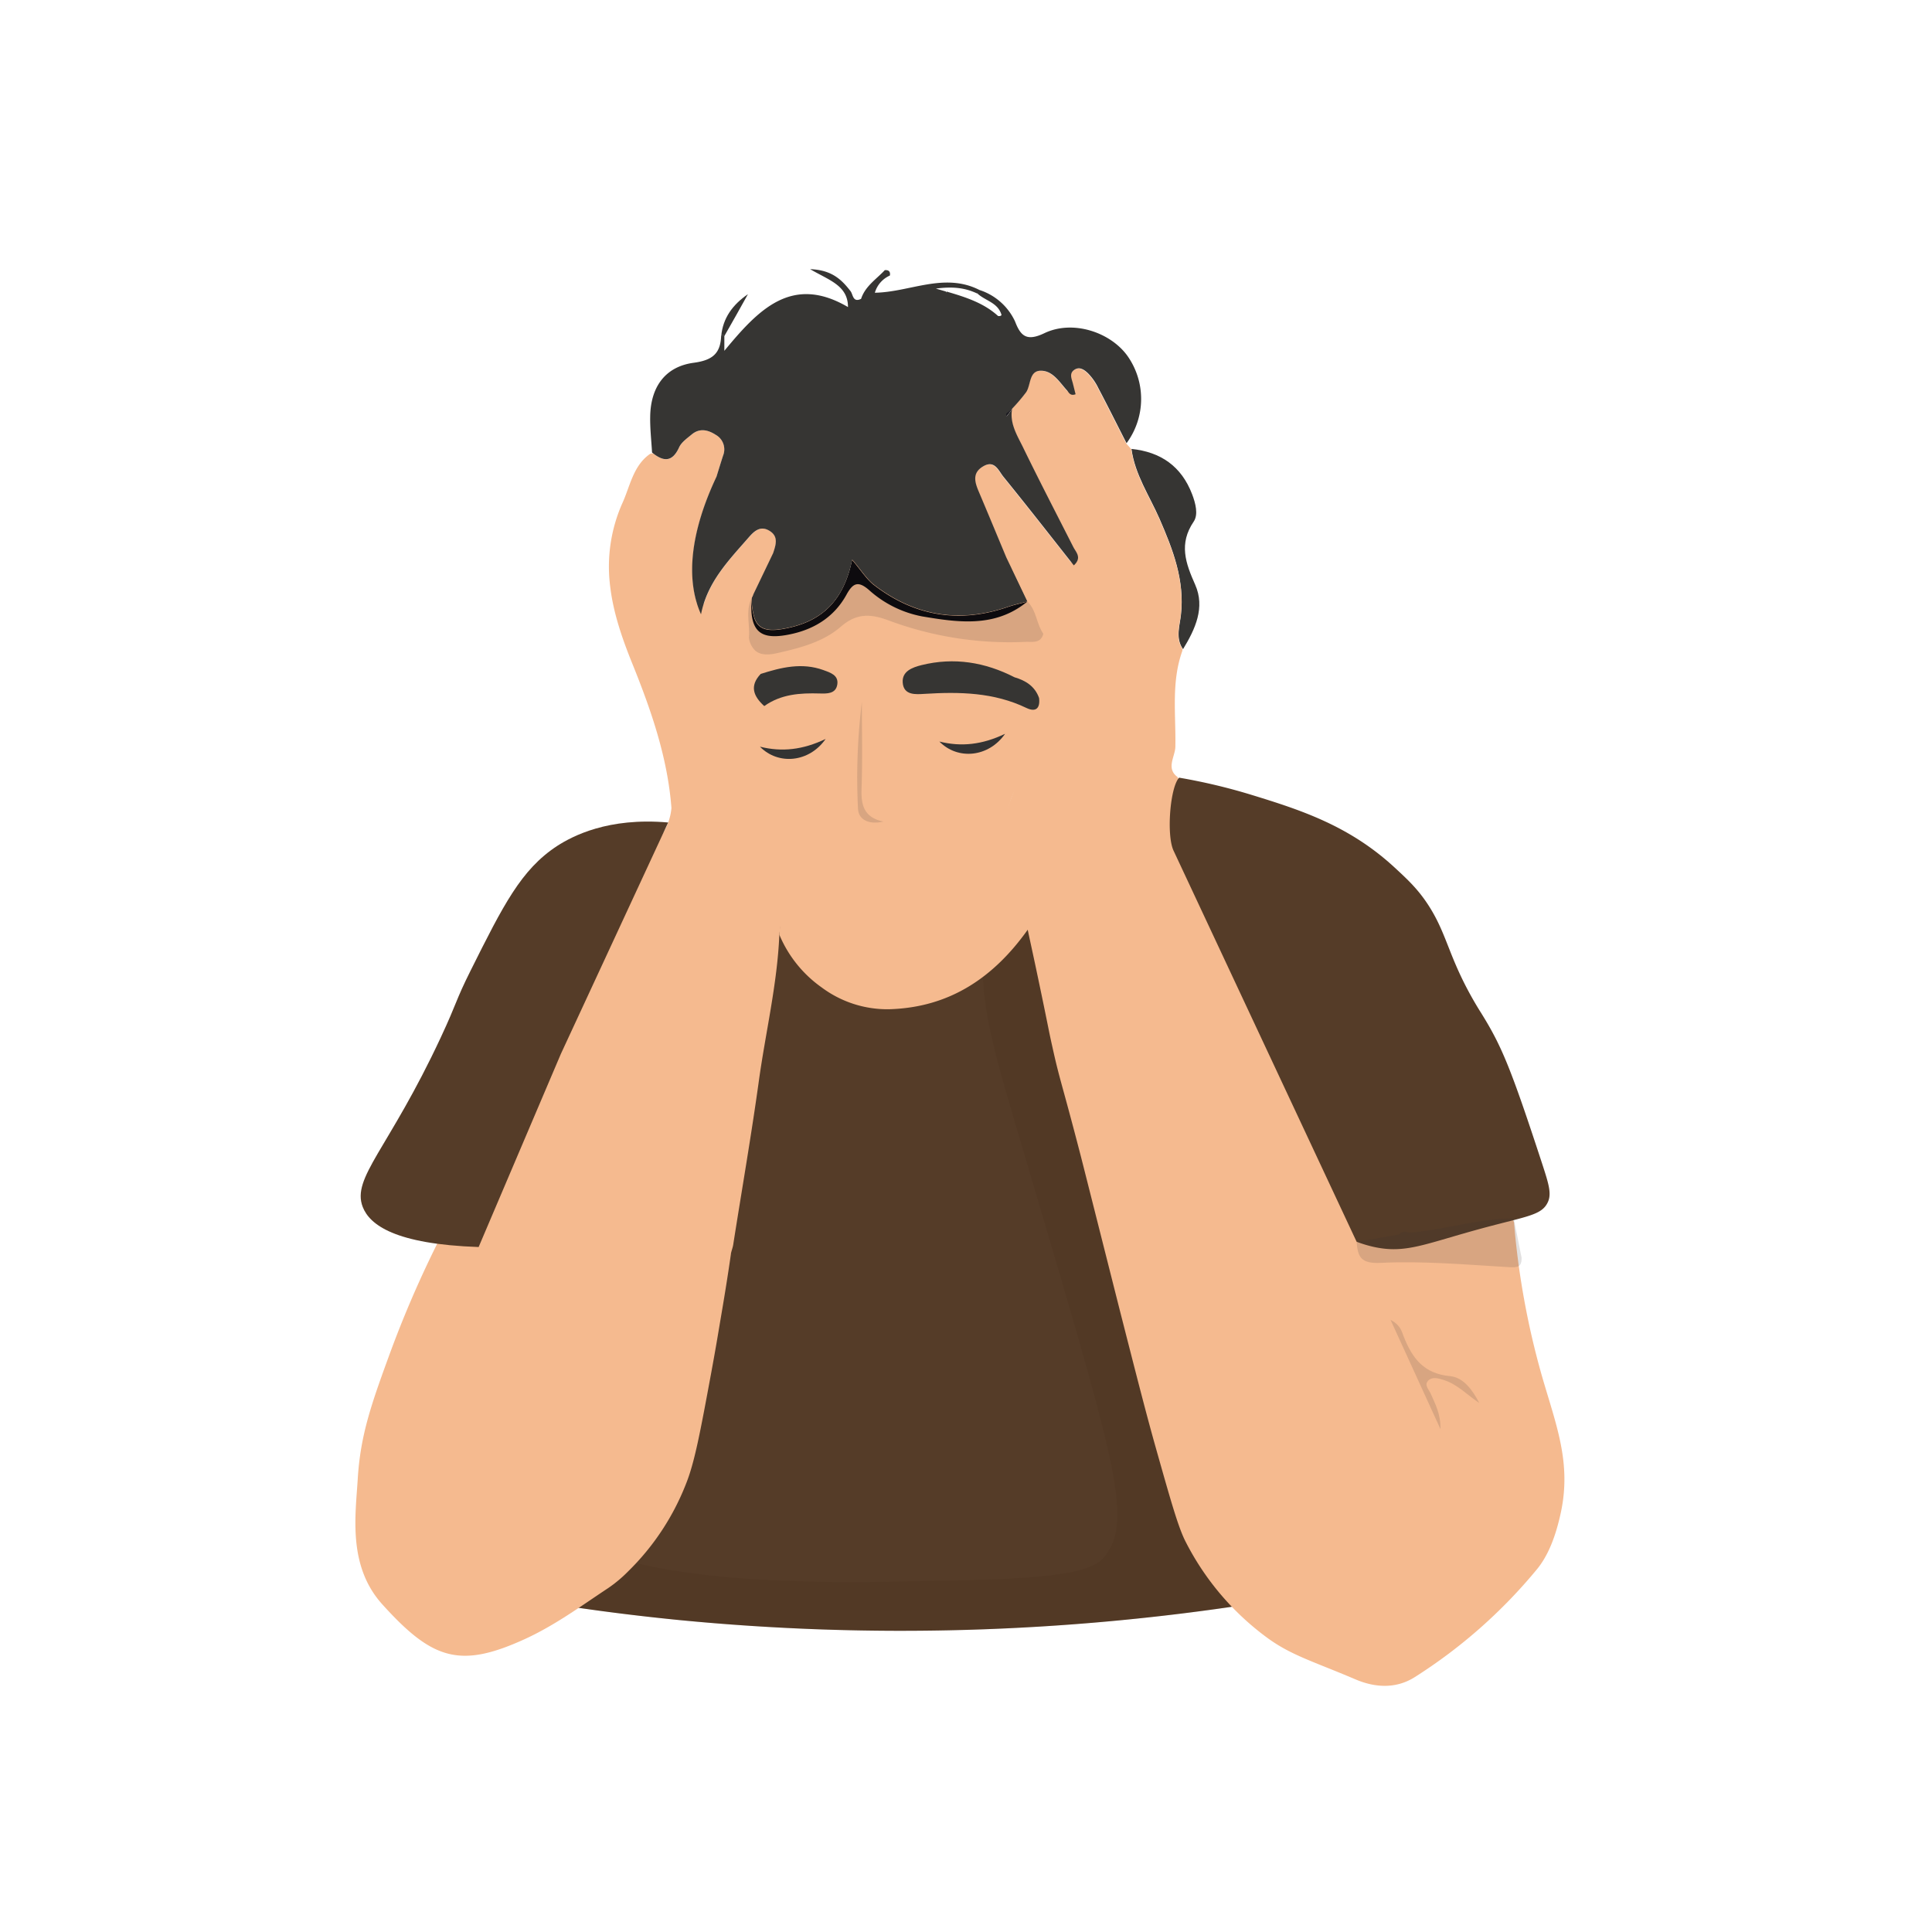 <svg id="Capa_1" data-name="Capa 1" xmlns="http://www.w3.org/2000/svg" xmlns:xlink="http://www.w3.org/1999/xlink" viewBox="0 0 500 500"><defs><style>.cls-1{fill:#553c28;}.cls-2{clip-path:url(#clip-path);}.cls-3{fill:#432918;}.cls-3,.cls-8{opacity:0.15;}.cls-4,.cls-8{fill:#363533;}.cls-5{fill:#eebdac;}.cls-6{fill:#f5ba8f;}.cls-7{fill:#2e2b32;}.cls-9{fill:#1c1b21;}.cls-10{fill:#060508;}.cls-11{fill:#333;}</style><clipPath id="clip-path"><path class="cls-1" d="M324.34,415a593.27,593.27,0,0,1-148.67,4.26q-13.42-1.33-26.25-3.2l7.8-185.2H324.34Z"/></clipPath></defs><path class="cls-1" d="M324.34,415a593.27,593.27,0,0,1-148.67,4.26q-13.42-1.33-26.25-3.2l7.8-185.2H324.34Z"/><g class="cls-2"><path class="cls-3" d="M372.45,357.9c-10.77-45.39-27.95-89.2-49.27-130.65-5.46-10.6-15.68-20.88-28.34-21.79-15.54-1.12-30.47,13.56-36.76,27.76-7.26,16.38-2.93,31.89,4.79,58,25.85,87.54,30.77,101.89,22.88,111.76-4.37,5.47-22.13,5.85-57.48,6.39-17.09.26-79.47.64-85.15-18.1-.53-1.73-.7-4-2.56-5.12-5.79-3.32-20.91,9.6-28.34,21.79-13.08,21.48-5.29,52.73,17,64.88,28,15.05,73.5-4.93,105-7.85,22-4.72,44.8-6.76,66.35-13.42C337.6,436.55,383.74,403.61,372.45,357.9Z"/></g><path class="cls-4" d="M306.17,168c-2-2.83-.86-6-.54-8.87,1-9-2.07-16.9-5.55-24.89-2.59-5.93-6.37-11.43-7.25-18.06,7.57.78,12.93,4.5,15.69,11.73.9,2.36,1.64,5.25.41,7.07-3.9,5.75-2.11,10.74.38,16.34C311.93,157.23,309.33,162.82,306.17,168Z"/><path class="cls-5" d="M261.9,105.73a14.9,14.9,0,0,1-1.5,2.06c0-.26,0-.52,0-.79A9.38,9.38,0,0,0,261.9,105.73Z"/><path class="cls-6" d="M403.92,391.56c-1.39,6.4-3.36,11.14-6.14,14.54A133.64,133.64,0,0,1,366.2,434c-4.85,3.1-10.28,2.81-15.43.61-10.86-4.63-16.59-6.2-22.81-10.75a70.49,70.49,0,0,1-21.19-25c-1.87-3.7-3.8-10.54-7.66-24.21-2.18-7.71-4.45-16.56-6.95-26.33-.85-3.3-1.41-5.54-2.3-9-6.38-25.23-9.56-37.85-10.22-40.4-5-19.27-5.36-19.24-7.3-28.06-1-4.39-1-5.05-4.38-21-.87-4.08-1.51-7-2-9.29-.93-4.38-1.34-6.09-1.82-8-2.35-9.51-1.82-9.47-3.05-12.39-1.85-4.38-1.22-8.39.11-12.28.3-.89.65-1.78,1-2.66.62-1.51,1.28-3,1.89-4.54,2-5.62,5.28-10.77,6.69-16.67A29.9,29.9,0,0,0,269,165.57q-.19-.51-.42-1c-1.43-2.61-2.45-5.4-3.84-8l-.26-.49,1.35-.34c-1.79-3.74-3.57-7.48-5.38-11.22l-.12-.28c-2.39-5.71-4.76-11.44-7.17-17.13-1-2.4-1.62-4.69,1.14-6.35,3-1.82,4,1,5.26,2.59,5.88,7.25,11.64,14.6,17.48,22a1,1,0,0,0,1.68-.17c.66-1.42-.48-2.5-1.06-3.66-4.38-8.63-8.84-17.21-13.07-25.92-1.44-3-3.31-5.93-2.78-9.51a1.05,1.05,0,0,1,.25-.52,42.68,42.68,0,0,0,3.43-4.05c1.33-2,.65-5.86,4.23-5.54,2.82.24,4.46,3,6.34,5.07v0a1,1,0,0,0,1.74-.87c-.09-.35-.18-.7-.26-1-.32-1.17-.91-2.44.32-3.35,1.45-1.06,2.76,0,3.68.89a14.43,14.43,0,0,1,2.63,3.79c2.47,4.68,4.82,9.42,7.23,14.13a1.1,1.1,0,0,0,.14.21l1.05,1.19a.89.89,0,0,1,.23.5c.95,6.51,4.66,11.94,7.21,17.78,3.48,8,6.59,15.85,5.55,24.89-.31,2.71-1.36,5.74.28,8.46a1,1,0,0,1,.1.86c-2.88,8.07-1.61,16.49-1.78,24.76-.06,2.49-2.42,5.49.45,7.71a1,1,0,0,1,.33,1c-2.9,13.46,3.47,24.67,8.91,36.18,13.66,28.88,29.75,60.45,37,78.94.55,1.42,1,2.64,1.36,3.55a1,1,0,0,0,1.13.62q5.53-1.17,11.38-2.21c9.05-1.62,17.74-2.78,26-3.59a1,1,0,0,1,1.09.92A206.81,206.81,0,0,0,399,355.93C402.66,368.68,406.76,378.46,403.92,391.56Z"/><path class="cls-6" d="M204.69,223c.15,6.49-2.28,12.56-3,18.9V242c-.55,12.81-3.58,25.26-5.32,37.9-1.94,14-4.38,28-6.58,42-.1.85-.44,1.65-.62,2.49,0,0,0,.06,0,.09-.85,6-1.84,12-2.87,18-.46,2.75-1,6.06-2.21,12.66-2.89,15.63-4.34,23.45-6.62,29.05a64.53,64.53,0,0,1-14.94,22.51,34.23,34.23,0,0,1-5.11,4.28c-7,4.63-13.73,9.6-21.52,13.18-16.87,7.73-24,5.41-37-9C90,405.25,92,392.2,92.58,382.81c.69-11.53,3.57-19.59,8.6-33.3a280.09,280.09,0,0,1,15.24-34c6.86-13,9.16-15.13,23.41-40.45,4.32-7.64,6.46-11.46,7.35-13.22,3.77-7.56,16.52-33.62,19-39,.89-1.91,2.37-2.91,4.28-5.6a16.74,16.74,0,0,0,2.46-4.36,14.59,14.59,0,0,0,.84-3.67.6.6,0,0,0,0-.19c-1-13-5.25-25.22-10.09-37.21-2.61-6.44-4.92-13.11-5.73-19.84a40.47,40.47,0,0,1,3.1-21.69c2-4.32,2.77-9.68,7.12-12.76a1,1,0,0,1,1.14,0c2.61,2,4.77,2,6.46-1.74.6-1.33,2.05-2.33,3.24-3.32,2.05-1.73,4.21-1.24,6.24.07a4.31,4.31,0,0,1,1.89,5.41c-.58,1.78-1.12,3.58-1.68,5.38a.61.61,0,0,1,0,.12c-5.91,12.58-7.71,23.74-5.1,32.53a1,1,0,0,0,1.9,0c2.22-6.74,7-11.67,11.43-16.76,1.26-1.44,2.9-3.31,5.34-1.94,2.59,1.47,1.82,3.68,1.13,5.82a.61.61,0,0,0,0,.12q-2.58,5.39-5.17,10.76l-.37.78a16.86,16.86,0,0,0,.71,5.21.93.93,0,0,1,.05.29c0,.57,0,1.14.07,1.71,0,.83.11,1.65.15,2.48a.78.78,0,0,1,0,.3,6.84,6.84,0,0,0,.06,3.68c.5,1.84,1.51,3.58,2,5.44,0,.12,0,.24,0,.36-.11,2.63-.71,5.35,1.37,7.6a.89.89,0,0,1,.08.17c1.9,3.93-.48,8.82,2.71,12.46a.89.89,0,0,1,.19.31,6.53,6.53,0,0,1,.31,1.25,136.91,136.91,0,0,0,2.47,16s0,.06,0,.08a37.45,37.45,0,0,1,.12,10.78A.49.49,0,0,0,204.69,223Z"/><path class="cls-4" d="M186.65,87c.42-4.68,2.95-8.15,6.92-10.87q-3,5.41-6.09,10.81C187.18,86.59,186.9,86.59,186.65,87Z"/><path class="cls-4" d="M291.71,92c-4.49-6.11-14.15-9.27-21.45-5.76-4.63,2.21-6.14.66-7.57-3.06a15.33,15.33,0,0,0-9.2-8.13c-9.11-4.64-18,.56-27.08.71a7,7,0,0,1,3.89-4.45c.18-1-.28-1.48-1.31-1.4-2.19,2.35-5.07,4.14-6.14,7.43-2.17,1.06-2.06-1.15-2.74-2-2.32-3-4.86-5.48-10.45-5.68,4.92,2.89,9.79,4.2,9.8,9.81-14.57-8.55-23.25.74-32,11.32V86.9l-.4.13-.43-.07c-.18,4.6-2.33,6.29-7.13,6.93-7.38,1-11.12,6.31-11.23,13.9-.06,3.1.3,6.21.48,9.32,2.85,2.34,5.19,2.65,7-1.33.6-1.33,2.05-2.33,3.24-3.32,2.05-1.73,4.21-1.24,6.24.07a4.31,4.31,0,0,1,1.89,5.41c-.58,1.8-1.14,3.63-1.7,5.44-6.64,14.09-8.12,26.41-4,35.6,1.64-8.35,7.15-13.94,12.22-19.76,1.26-1.44,2.9-3.31,5.34-1.94,2.62,1.48,1.8,3.72,1.1,5.88L194.88,154l-.37.78a16.44,16.44,0,0,0,.76,5.35c1.17,3.08,3.85,3.54,9.25,2.27,8.56-2,13.91-7.26,16-17.49,2.33,2.71,3.7,5,5.67,6.52,10.53,8.1,22.15,10,34.77,5.62,1.17-.4,2.39-.69,3.6-1l1.35-.34-4.08-8.54-1.41-2.94c-2.39-5.72-4.76-11.45-7.18-17.15-1-2.4-1.62-4.69,1.14-6.35,3-1.82,4,1,5.26,2.59,6.15,7.57,12.15,15.26,18.26,23,2.18-2,.57-3.37-.16-4.82-4.38-8.63-8.84-17.21-13.07-25.92-1.48-3-3.42-6.09-2.73-9.81a14.9,14.9,0,0,1-1.5,2.06c0-.26,0-.52,0-.79a9.38,9.38,0,0,0,1.5-1.27,47.59,47.59,0,0,0,3.63-4.27c1.33-2,.65-5.86,4.23-5.54,2.82.24,4.46,3,6.34,5.07.49.54.82,1.53,2.22,1-.24-.94-.48-1.93-.73-2.91-.32-1.17-.91-2.44.32-3.35,1.45-1.06,2.76,0,3.68.89a14.43,14.43,0,0,1,2.63,3.79c2.49,4.72,4.86,9.49,7.29,14.25A19.29,19.29,0,0,0,291.71,92ZM258.82,81.78a1.77,1.77,0,0,1-.52,0c-3.59-3.26-8-4.78-13.35-6.33,0,.35-.15.19-.12,0l-2.62-.76c4.65-.62,7.75-.12,10.71,1.28a.51.51,0,0,0,.14-.15L253,76c1.8,1.65,4.59,2.21,5.79,4.52a4.18,4.18,0,0,1,.4,1C259.18,81.59,259,81.74,258.82,81.78Z"/><path class="cls-4" d="M187.48,86.9l-.4.13-.43-.07C186.9,86.59,187.18,86.59,187.48,86.9Z"/><path class="cls-7" d="M261.9,105.73a14.9,14.9,0,0,1-1.5,2.06c0-.26,0-.52,0-.79A9.38,9.38,0,0,0,261.9,105.73Z"/><path class="cls-1" d="M172.92,212.86l-27.76,59.87-21.29,50c-21.64-.75-28.19-5.73-30-10.38-2.92-7.59,6.69-14.89,20.22-43.9,4.28-9.17,3.73-9.32,7.72-17.3,8.44-16.89,13.06-26.11,22.35-32.2C148.11,216.41,157.32,211.48,172.92,212.86Z"/><path class="cls-4" d="M187.48,86.9l-.4.13-.43-.07C186.9,86.59,187.18,86.59,187.48,86.9Z"/><path class="cls-1" d="M351.09,321.36,303.71,220.14c-1.87-4-.9-16.42,1.45-18.88a151.06,151.06,0,0,1,18.73,4.45c12.55,3.86,25.22,7.9,37,18.77,3.38,3.12,6.13,5.66,8.87,9.93,5.09,7.93,5.18,14.07,13,26.86.46.74.36.56.88,1.41,5.09,8.25,7.51,14.18,15.46,38.46,1.67,5.13,2.49,7.73,1.51,9.91-1.54,3.43-5.21,3.65-16.68,6.74-15.2,4.1-20.11,6.77-28.53,4.88A31.21,31.21,0,0,1,351.09,321.36Z"/><path class="cls-8" d="M364.75,319c9.08-.67,17.83-3.69,27-3.67q1,5.11,2.05,10.23c0,2.36-1.06,2.51-3.29,2.38-11.06-.65-22.17-1.64-33.19-1.11-5.2.25-5.93-1.58-6.23-5.44l11-1.92C362.82,318.53,363.78,318.74,364.75,319Z"/><path class="cls-6" d="M260.83,209.57a16.71,16.71,0,0,0,1.78,10.68q2.49,9,5,18c-.53.8-1.06,1.58-1.62,2.34-8.7,12.22-20.06,20.16-35.9,20.6a28.45,28.45,0,0,1-17.48-5.67,31.65,31.65,0,0,1-10.92-13.63l1.47-18.52a37.61,37.61,0,0,0-.07-12.47c-.48-2.6-.79-2.6-1.91-7.78-1.56-7.2-.84-6.64-1.9-9.85a39.34,39.34,0,0,1-1.32-6.38c-.13-.79-.43-2.33-1-5.06,0,0,0,0,0,0-.34-1.51-.76-3.39-1.3-5.71-1.17-5.17-2.89-12.54-5.4-23,1.25.28,2.82.58,4.67.81l-.37.78a16.44,16.44,0,0,0,.76,5.35c1.17,3.08,3.85,3.54,9.25,2.27,8.56-2,13.91-7.26,16-17.49,2.33,2.71,3.7,5,5.67,6.52,10.53,8.1,22.15,10,34.77,5.62,1.17-.4,2.39-.69,3.6-1l1.35-.34-4.08-8.54a23.86,23.86,0,0,1,7.2,10.26,20.08,20.08,0,0,1,1,6.56c5.5,10.42,3.52,20.52-1.33,30.48-1,2-2,4-3,6.06a16.48,16.48,0,0,0-3.41,4.75,15.86,15.86,0,0,0-1,2.66A13.56,13.56,0,0,0,260.83,209.57Z"/><path class="cls-9" d="M261.9,105.73a14.9,14.9,0,0,1-1.5,2.06c0-.26,0-.52,0-.79A9.38,9.38,0,0,0,261.9,105.73Z"/><path class="cls-10" d="M265.87,155.7c-.36.29-.73.57-1.09.83-8,5.83-17.12,4.51-26.1,3a28.48,28.48,0,0,1-13.81-6.86c-2.81-2.43-4.16-1.76-5.8,1.23-3,5.45-7.81,8.68-13.83,10.09-5.42,1.26-8.52.76-9.9-2-.82-1.6-1.06-4-.83-7.21a16.44,16.44,0,0,0,.76,5.35c1.17,3.08,3.85,3.54,9.25,2.27,8.56-2,13.91-7.26,16-17.49,2.33,2.71,3.7,5,5.67,6.52,10.53,8.1,22.15,10,34.77,5.62,1.17-.4,2.39-.69,3.6-1Z"/><path class="cls-8" d="M270,164a2.64,2.64,0,0,1-.93,1.59c-1,.75-2.43.47-3.7.53a89.74,89.74,0,0,1-35.5-5.59c-4.66-1.73-8.24-1.83-12.27,1.66-4.61,4-10.64,5.53-16.57,6.86-2.22.5-4.16.49-5.49-.6a5.48,5.48,0,0,1-1.72-3.45c.31-3.4-.95-6.91.72-10.22a16.44,16.44,0,0,0,.76,5.35c1.17,3.08,3.85,3.54,9.25,2.27,8.56-2,13.91-7.26,16-17.49,2.33,2.71,3.7,5,5.67,6.52,10.53,8.1,22.15,10,34.77,5.62,1.17-.4,2.39-.69,3.6-1l1.35-.34C268.24,158,268.22,161.41,270,164Z"/><path class="cls-8" d="M382.85,363.1c-3.12-2.05-5.68-4.89-9.34-6-1.33-.4-2.89-.88-3.93.25s.21,2.25.67,3.29c1.15,2.66,2.62,5.22,2.54,9.21l-12.91-28.25c2.54,1.28,2.86,2.91,3.37,4.22,2.19,5.62,5.22,9.7,12,10.32C378.85,356.49,381.12,359.84,382.85,363.1Z"/><path class="cls-4" d="M196.87,174.41c5.32-1.7,10.68-3,16.21-1,1.74.64,4,1.3,3.61,3.74s-2.65,2.37-4.54,2.32c-5.08-.15-10,.16-14.36,3.26C195,180.21,193.91,177.53,196.87,174.41Z"/><path class="cls-4" d="M268.91,180.64c.32,2.65-.82,3.75-3.27,2.58-8.42-4.05-17.3-4.21-26.36-3.65-2.27.14-5.42.44-5.66-2.93-.2-2.93,2.48-3.91,4.87-4.51,8.41-2.08,16.42-.77,24.07,3.15C265.46,176.13,267.84,177.61,268.91,180.64Z"/><path class="cls-8" d="M228.61,212.61c-3.41.86-6.42-.28-6.56-3.31a159.72,159.72,0,0,1,1-27.62c0,7.45.2,14.91-.08,22.35C222.81,208.37,223.6,211.58,228.61,212.61Z"/><path class="cls-11" d="M243.11,191.91c5.68,1.42,11.13.81,17-2C255.88,196,247.87,196.77,243.11,191.91Z"/><path class="cls-11" d="M196.67,193.24c5.68,1.43,11.14.81,17-2C209.45,197.32,201.44,198.1,196.67,193.24Z"/></svg>